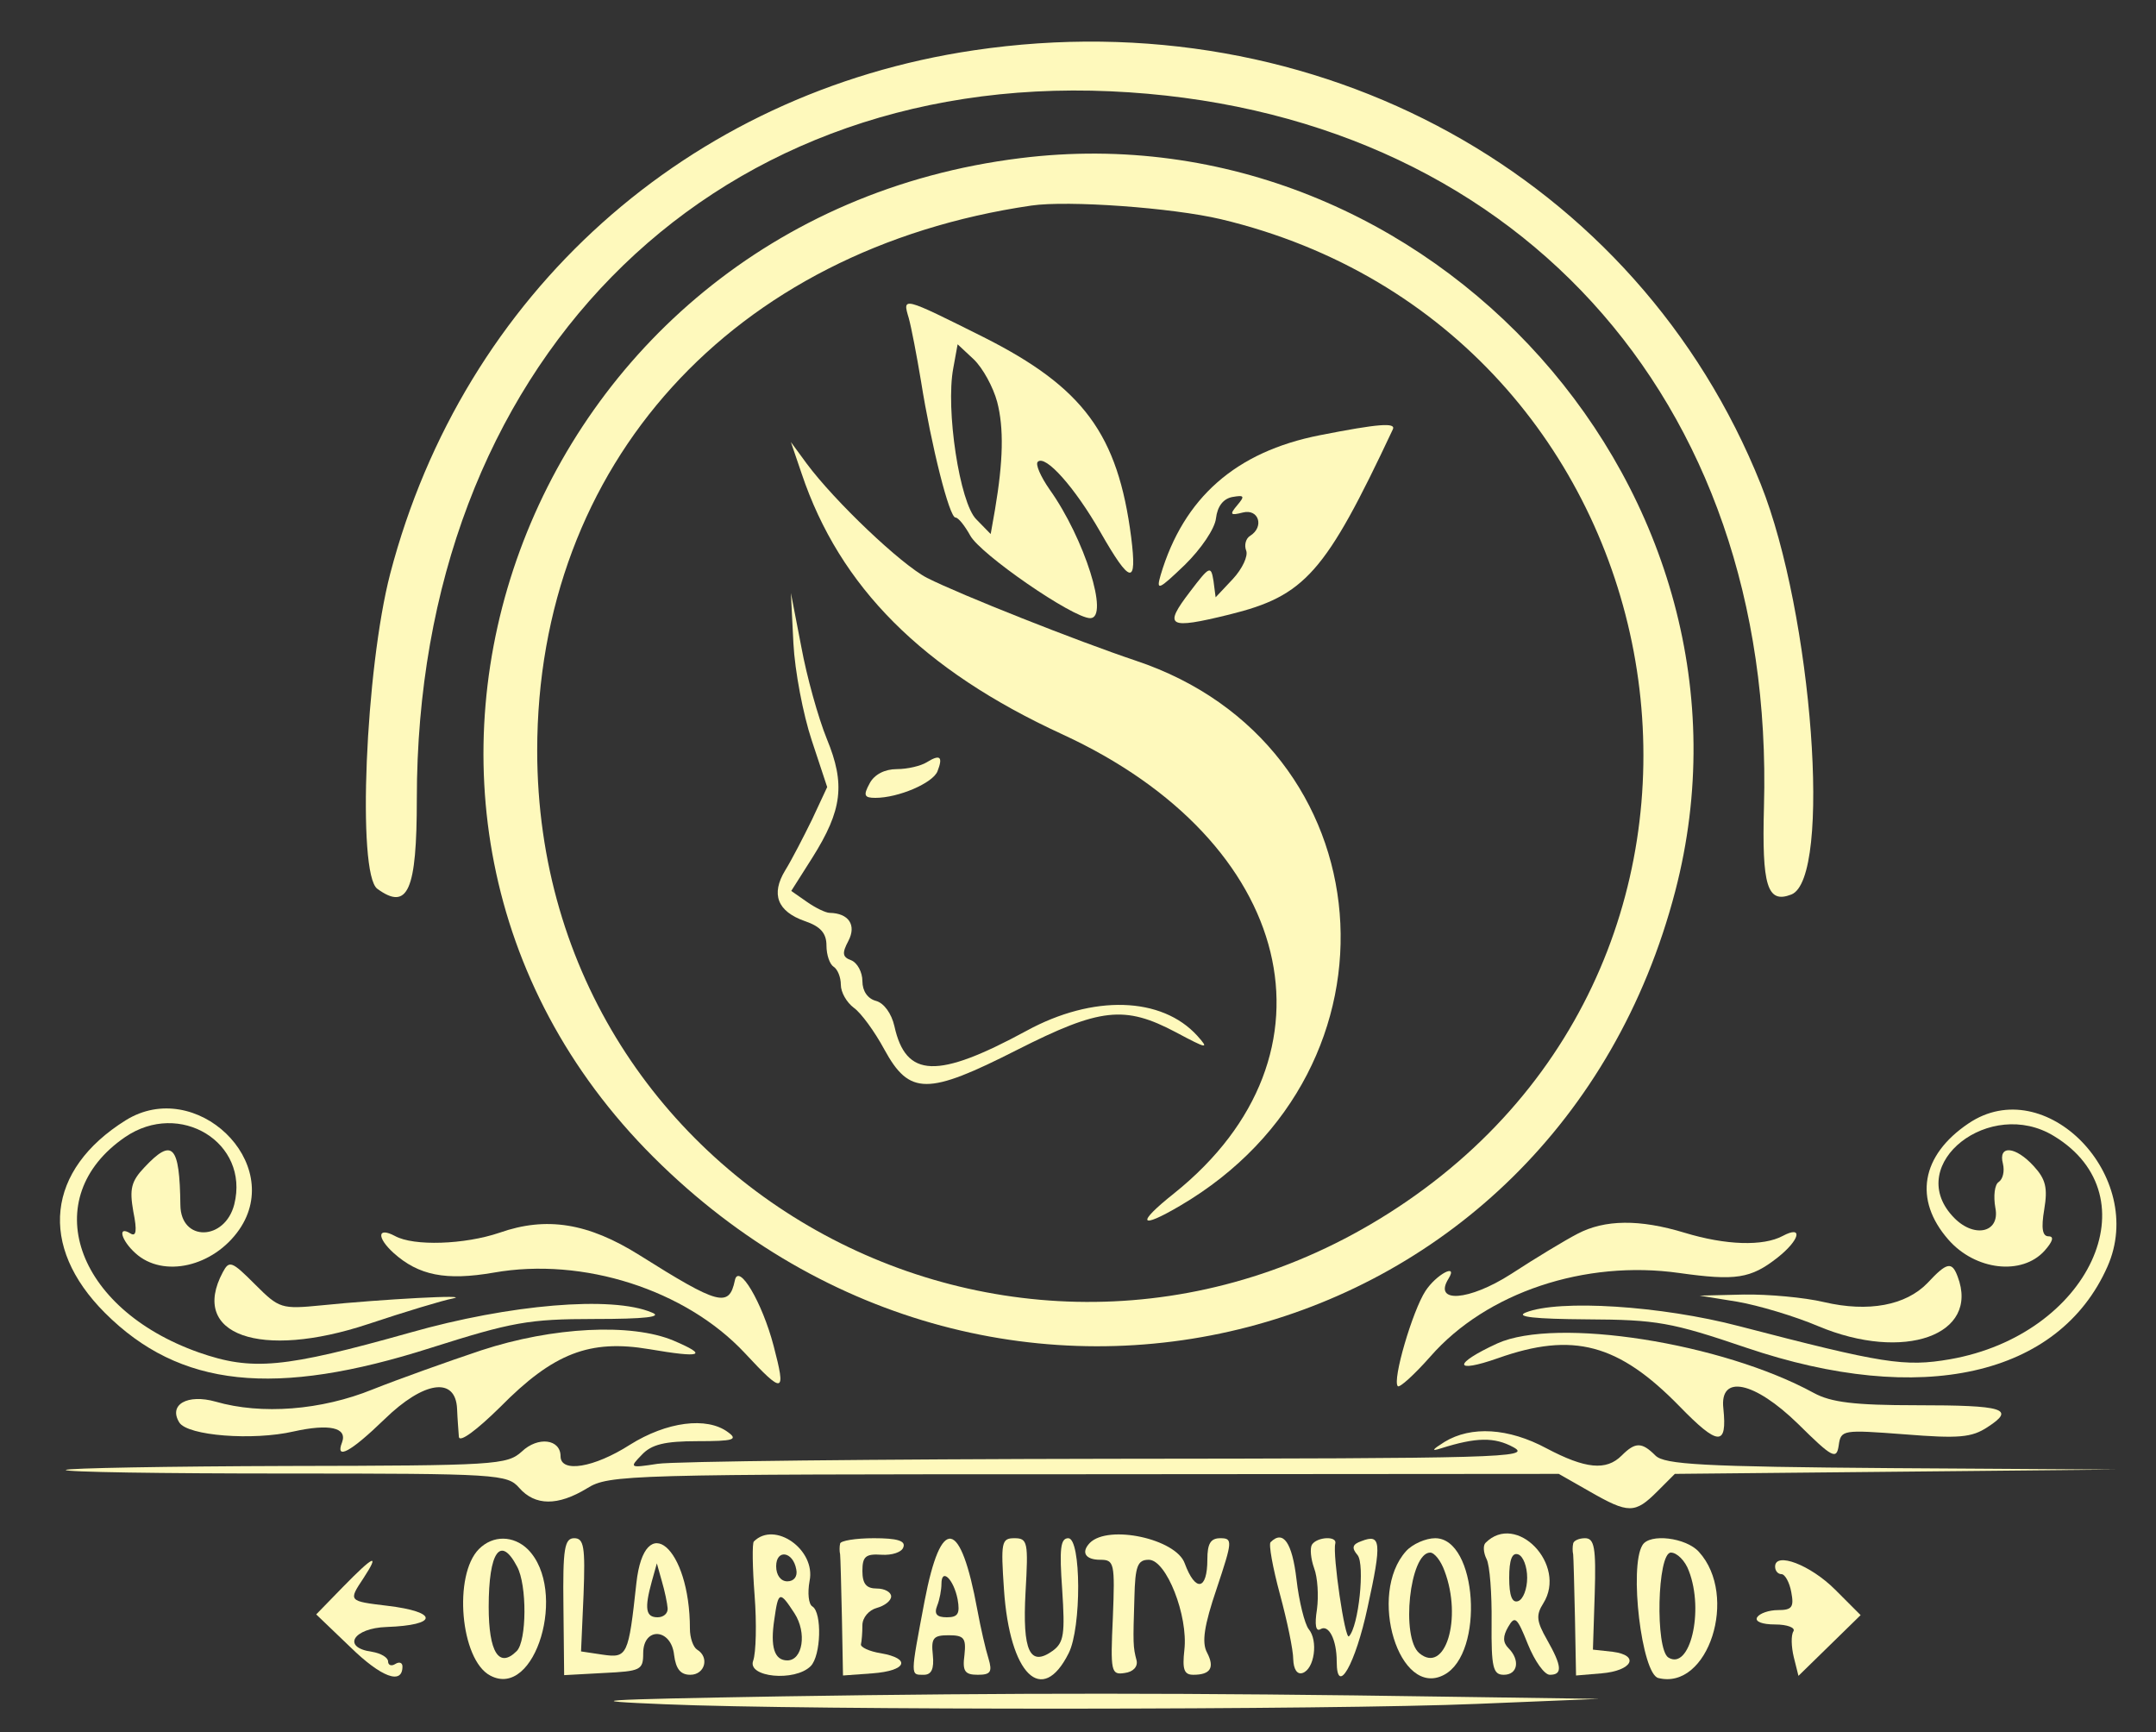 <?xml version="1.0" standalone="no"?>
<!DOCTYPE svg PUBLIC "-//W3C//DTD SVG 20010904//EN"
 "http://www.w3.org/TR/2001/REC-SVG-20010904/DTD/svg10.dtd">
<svg version="1.0" xmlns="http://www.w3.org/2000/svg"
 width="300pt" height="241pt" viewBox="0 0 300 241"
 preserveAspectRatio="xMidYMid meet">
<rect x="0" y="0" width="300" height="241" fill="#333333" stroke="none"/>
<g transform="translate(0,241) scale(0.05,-0.05)"
fill="#fef9bc" stroke="none">
<path d="M2710 4680 c-796 -118 -1420 -677 -1624 -1456 -69 -265 -93 -835 -36
-877 85 -62 110 -6 110 250 0 1199 803 2019 1930 1969 1118 -50 1851 -852
1819 -1990 -6 -221 9 -271 76 -245 114 44 59 782 -85 1142 -343 857 -1234
1349 -2190 1207z"/>
<path d="M2840 4380 c-1386 -171 -1989 -1815 -1021 -2780 958 -955 2506 -551
2843 740 287 1099 -680 2182 -1822 2040z m558 -170 c1287 -307 1604 -1990 515
-2734 -1034 -707 -2417 12 -2418 1255 0 797 542 1395 1375 1517 102 15 393 -6
528 -38z"/>
<path d="M2529 3935 c7 -25 22 -103 34 -175 29 -182 79 -380 96 -380 8 0 26
-23 41 -50 28 -52 286 -230 334 -230 54 0 -16 222 -113 358 -25 36 -40 70 -33
77 21 21 103 -71 174 -195 84 -147 103 -150 86 -15 -37 287 -133 417 -411 557
-226 113 -226 113 -208 53z m246 -233 c19 -73 17 -164 -6 -300 l-12 -68 -40
41 c-46 45 -86 306 -64 421 l12 66 45 -42 c25 -24 54 -77 65 -118z"/>
<path d="M3673 3609 c-234 -46 -379 -174 -443 -389 -13 -45 -6 -42 67 28 45
44 84 101 87 130 4 33 20 54 45 59 34 6 36 3 14 -23 -22 -26 -19 -29 16 -20
44 11 60 -40 20 -65 -12 -7 -17 -26 -11 -41 6 -15 -11 -51 -37 -79 l-48 -51
-6 46 c-7 43 -11 41 -65 -30 -75 -98 -62 -106 109 -64 211 52 267 115 455 515
10 20 -40 16 -203 -16z"/>
<path d="M2231 3502 c106 -315 336 -546 725 -725 648 -298 793 -891 312 -1277
-107 -85 -98 -102 16 -35 650 381 576 1284 -124 1517 -161 54 -487 183 -580
230 -72 37 -257 213 -335 318 l-44 60 30 -88z"/>
<path d="M2208 3030 c4 -77 27 -198 51 -270 l43 -130 -42 -90 c-24 -49 -57
-113 -75 -142 -40 -66 -22 -114 55 -141 44 -15 60 -34 60 -68 0 -26 9 -52 20
-59 11 -7 20 -29 20 -50 0 -21 16 -49 36 -64 20 -14 58 -66 85 -116 70 -128
120 -128 370 -1 231 117 299 124 441 49 88 -47 94 -48 60 -10 -99 109 -290
115 -475 14 -249 -135 -336 -132 -368 13 -8 35 -29 64 -51 70 -23 6 -38 27
-38 55 0 25 -14 51 -31 58 -25 9 -26 20 -8 54 23 44 1 77 -52 78 -11 0 -40 14
-64 31 l-43 30 59 93 c83 132 92 204 40 330 -24 59 -56 174 -71 256 l-29 150
7 -140z"/>
<path d="M2579 2699 c-16 -10 -53 -19 -83 -19 -34 0 -63 -15 -76 -40 -18 -33
-15 -40 16 -40 64 0 160 41 173 74 16 41 7 48 -30 25z"/>
<path d="M350 1703 c-221 -138 -244 -350 -58 -536 208 -208 473 -236 908 -97
224 71 271 80 454 80 143 0 191 6 160 18 -110 47 -395 23 -673 -56 -352 -99
-439 -107 -588 -55 -345 122 -450 431 -205 599 152 104 347 -15 304 -187 -26
-102 -149 -105 -150 -2 -2 167 -22 188 -100 105 -37 -39 -42 -60 -31 -123 11
-54 8 -71 -8 -61 -37 23 -26 -19 14 -55 77 -70 217 -38 289 66 128 186 -121
425 -316 304z"/>
<path d="M5478 1694 c-132 -89 -153 -212 -56 -323 75 -86 205 -101 268 -31 23
26 27 40 11 40 -17 0 -21 22 -12 75 10 60 4 84 -29 120 -51 56 -100 60 -86 7
5 -21 0 -43 -12 -51 -11 -7 -15 -39 -9 -72 14 -71 -63 -86 -120 -22 -132 145
105 331 283 222 277 -168 98 -553 -289 -621 -127 -22 -187 -12 -587 92 -217
57 -502 75 -594 38 -30 -12 25 -18 170 -19 195 -1 235 -8 444 -79 487 -165
870 -79 1005 226 111 251 -173 543 -387 398z"/>
<path d="M1390 1390 c-97 -33 -239 -38 -291 -9 -49 26 -51 -4 -4 -47 70 -63
146 -78 279 -55 249 44 534 -48 698 -223 109 -117 116 -115 81 19 -32 122 -98
233 -108 182 -16 -76 -45 -68 -266 71 -142 89 -258 108 -389 62z"/>
<path d="M4390 1387 c-33 -17 -116 -67 -185 -112 -117 -75 -217 -82 -174 -13
28 45 -34 12 -64 -34 -36 -55 -93 -249 -77 -265 5 -5 46 32 91 83 156 178 430
269 692 232 157 -22 199 -16 274 43 62 49 72 91 14 60 -54 -29 -158 -26 -273
9 -125 38 -222 37 -298 -3z"/>
<path d="M620 1280 c-93 -174 104 -244 405 -144 102 34 208 66 235 71 59 12
-198 -2 -365 -19 -112 -11 -118 -9 -185 58 -65 65 -72 68 -90 34z"/>
<path d="M5364 1250 c-60 -62 -164 -82 -288 -53 -55 13 -155 22 -223 21 l-123
-3 105 -17 c58 -10 159 -40 225 -68 238 -100 450 -25 388 138 -16 43 -30 40
-84 -18z"/>
<path d="M1340 1063 c-93 -31 -230 -80 -303 -109 -143 -58 -309 -71 -437 -34
-78 22 -132 -8 -101 -58 23 -37 205 -51 318 -25 99 22 150 11 135 -30 -20 -51
24 -27 118 64 110 107 198 119 202 29 1 -27 4 -63 5 -78 2 -17 50 19 115 83
148 150 249 189 415 161 146 -25 166 -18 67 24 -117 49 -336 38 -534 -27z"/>
<path d="M4167 1082 c-124 -57 -123 -85 2 -41 209 74 335 40 505 -134 108
-111 133 -112 122 -6 -11 96 86 76 208 -43 96 -95 107 -100 113 -60 6 44 11
44 184 31 150 -12 186 -9 230 20 79 51 47 61 -198 61 -172 0 -237 8 -285 34
-256 140 -717 212 -881 138z"/>
<path d="M1753 800 c-100 -64 -193 -79 -193 -32 0 48 -63 56 -108 13 -41 -37
-73 -39 -651 -40 -335 -1 -613 -6 -618 -11 -5 -6 269 -10 609 -10 594 0 620
-2 653 -40 44 -50 107 -51 189 -1 61 38 111 39 1384 39 l1320 1 86 -49 c108
-62 126 -62 188 0 l49 49 615 6 614 6 -626 4 c-526 4 -632 10 -657 35 -38 38
-56 38 -94 0 -43 -43 -101 -37 -209 20 -106 57 -210 63 -284 18 -35 -22 -38
-27 -10 -18 98 31 149 32 202 3 53 -29 -42 -31 -1122 -32 -649 -1 -1216 -7
-1260 -14 -78 -12 -79 -11 -44 25 27 29 64 38 155 38 100 0 114 4 85 25 -59
44 -171 29 -273 -35z"/>
<path d="M1333 510 c-72 -72 -52 -308 31 -352 126 -68 217 238 105 351 -40 39
-97 40 -136 1z m106 -49 c28 -51 27 -207 -1 -235 -49 -49 -78 -4 -78 123 0
154 33 200 79 112z"/>
<path d="M1568 350 l2 -191 110 6 c103 5 110 8 110 55 0 74 78 70 86 -5 5 -39
18 -55 45 -55 41 0 54 49 19 70 -11 7 -20 33 -20 58 0 227 -126 335 -149 127
-22 -202 -25 -209 -94 -199 l-60 9 7 158 c5 133 1 157 -26 157 -27 0 -32 -29
-30 -190z m290 -5 c1 -14 -11 -25 -28 -25 -33 0 -37 24 -16 100 l14 50 14 -50
c8 -27 15 -61 16 -75z"/>
<path d="M2098 531 c-5 -4 -4 -72 2 -150 6 -78 4 -160 -4 -182 -17 -46 116
-59 160 -15 29 29 32 149 5 166 -11 6 -14 38 -8 71 18 87 -97 168 -155 110z
m118 -78 c4 -19 -6 -33 -25 -33 -18 0 -31 17 -31 42 0 48 47 42 56 -9z m-5
-122 c35 -54 23 -131 -20 -131 -36 0 -48 37 -36 115 11 78 15 79 56 16z"/>
<path d="M2338 525 c-2 -8 -2 -22 0 -30 1 -8 3 -87 5 -176 l3 -161 82 6 c95 7
109 41 23 56 -32 5 -57 17 -55 25 2 8 4 32 4 53 0 21 18 42 40 48 22 6 40 20
40 32 0 12 -18 22 -40 22 -29 0 -40 13 -40 49 0 40 9 48 53 45 29 -2 57 7 61
21 7 18 -18 25 -82 25 -51 0 -93 -7 -94 -15z"/>
<path d="M2573 365 c-40 -212 -40 -205 -2 -205 21 0 29 16 25 55 -5 47 1 55
44 55 43 0 49 -8 44 -55 -6 -45 1 -55 37 -55 36 0 41 8 30 45 -8 25 -22 86
-31 135 -47 256 -101 265 -147 25z m92 5 c7 -40 1 -50 -30 -50 -28 0 -36 9
-27 32 7 17 12 45 12 61 0 46 34 13 45 -43z"/>
<path d="M2794 397 c16 -237 106 -325 180 -177 36 71 35 320 -1 320 -22 0 -25
-30 -17 -143 8 -123 5 -147 -26 -170 -64 -46 -85 -2 -76 163 8 139 6 150 -31
150 -36 0 -38 -11 -29 -143z"/>
<path d="M3033 527 c-25 -26 -13 -47 29 -47 39 0 41 -9 35 -161 -7 -151 -5
-160 33 -154 24 3 37 18 33 35 -10 38 -10 47 -6 175 2 88 9 105 40 105 49 0
110 -156 99 -251 -6 -54 -1 -69 25 -69 48 0 60 20 38 62 -15 28 -8 75 27 178
44 132 45 140 10 140 -27 0 -36 -15 -36 -59 0 -86 -33 -92 -63 -11 -24 68
-212 109 -264 57z"/>
<path d="M3536 529 c-6 -5 6 -71 26 -145 20 -74 37 -155 37 -181 1 -28 11 -43
26 -38 33 11 44 90 17 122 -11 14 -27 77 -34 139 -12 102 -37 138 -72 103z"/>
<path d="M3651 522 c-6 -10 -3 -40 6 -65 10 -26 13 -78 8 -115 -7 -44 -3 -63
10 -55 23 14 45 -30 45 -90 0 -99 52 -8 86 151 40 182 37 205 -17 184 -26 -9
-28 -19 -11 -39 21 -26 3 -199 -24 -226 -11 -11 -46 228 -38 258 6 22 -51 19
-65 -3z"/>
<path d="M3913 504 c-108 -120 -19 -411 106 -344 113 60 92 380 -25 380 -26 0
-63 -16 -81 -36z m107 -55 c50 -132 2 -289 -70 -229 -52 43 -27 280 30 280 12
0 30 -23 40 -51z"/>
<path d="M4134 527 c-7 -7 -6 -27 3 -45 9 -17 15 -97 14 -177 -1 -125 4 -145
34 -145 39 0 46 41 13 74 -16 16 -16 33 -1 59 19 33 25 27 55 -48 19 -47 46
-85 61 -85 36 0 34 24 -8 98 -29 51 -31 68 -10 101 67 107 -75 255 -161 168z
m116 -97 c0 -31 -11 -60 -25 -65 -17 -6 -25 15 -25 65 0 50 8 71 25 65 14 -5
25 -34 25 -65z"/>
<path d="M4378 525 c-2 -8 -2 -22 0 -30 1 -8 3 -87 5 -176 l3 -161 71 6 c85 7
108 50 31 60 l-55 6 5 155 c4 129 -1 155 -27 155 -17 0 -32 -7 -33 -15z"/>
<path d="M4571 521 c-38 -60 -2 -359 44 -370 139 -35 224 229 113 351 -36 40
-137 52 -157 19z m129 -72 c43 -111 3 -278 -57 -241 -37 23 -31 292 7 292 17
0 40 -23 50 -51z"/>
<path d="M954 404 l-74 -76 95 -91 c86 -84 145 -106 145 -54 0 11 -9 14 -20 7
-11 -7 -20 -3 -20 7 0 11 -20 23 -45 27 -85 12 -52 66 41 69 144 5 145 42 2
59 -108 13 -109 13 -67 76 47 72 30 65 -57 -24z"/>
<path d="M4940 461 c0 -12 8 -21 18 -21 9 0 22 -22 27 -50 8 -42 2 -50 -37
-50 -25 0 -51 -9 -58 -20 -7 -12 14 -20 50 -20 34 0 57 -9 51 -19 -7 -11 -6
-43 1 -72 l13 -52 86 84 87 85 -71 71 c-69 69 -167 106 -167 64z"/>
<path d="M2180 100 c-529 -9 -573 -12 -330 -22 396 -17 1855 -16 2260 1 l340
14 -420 6 c-718 11 -1217 11 -1850 1z"/>
</g>
</svg>
